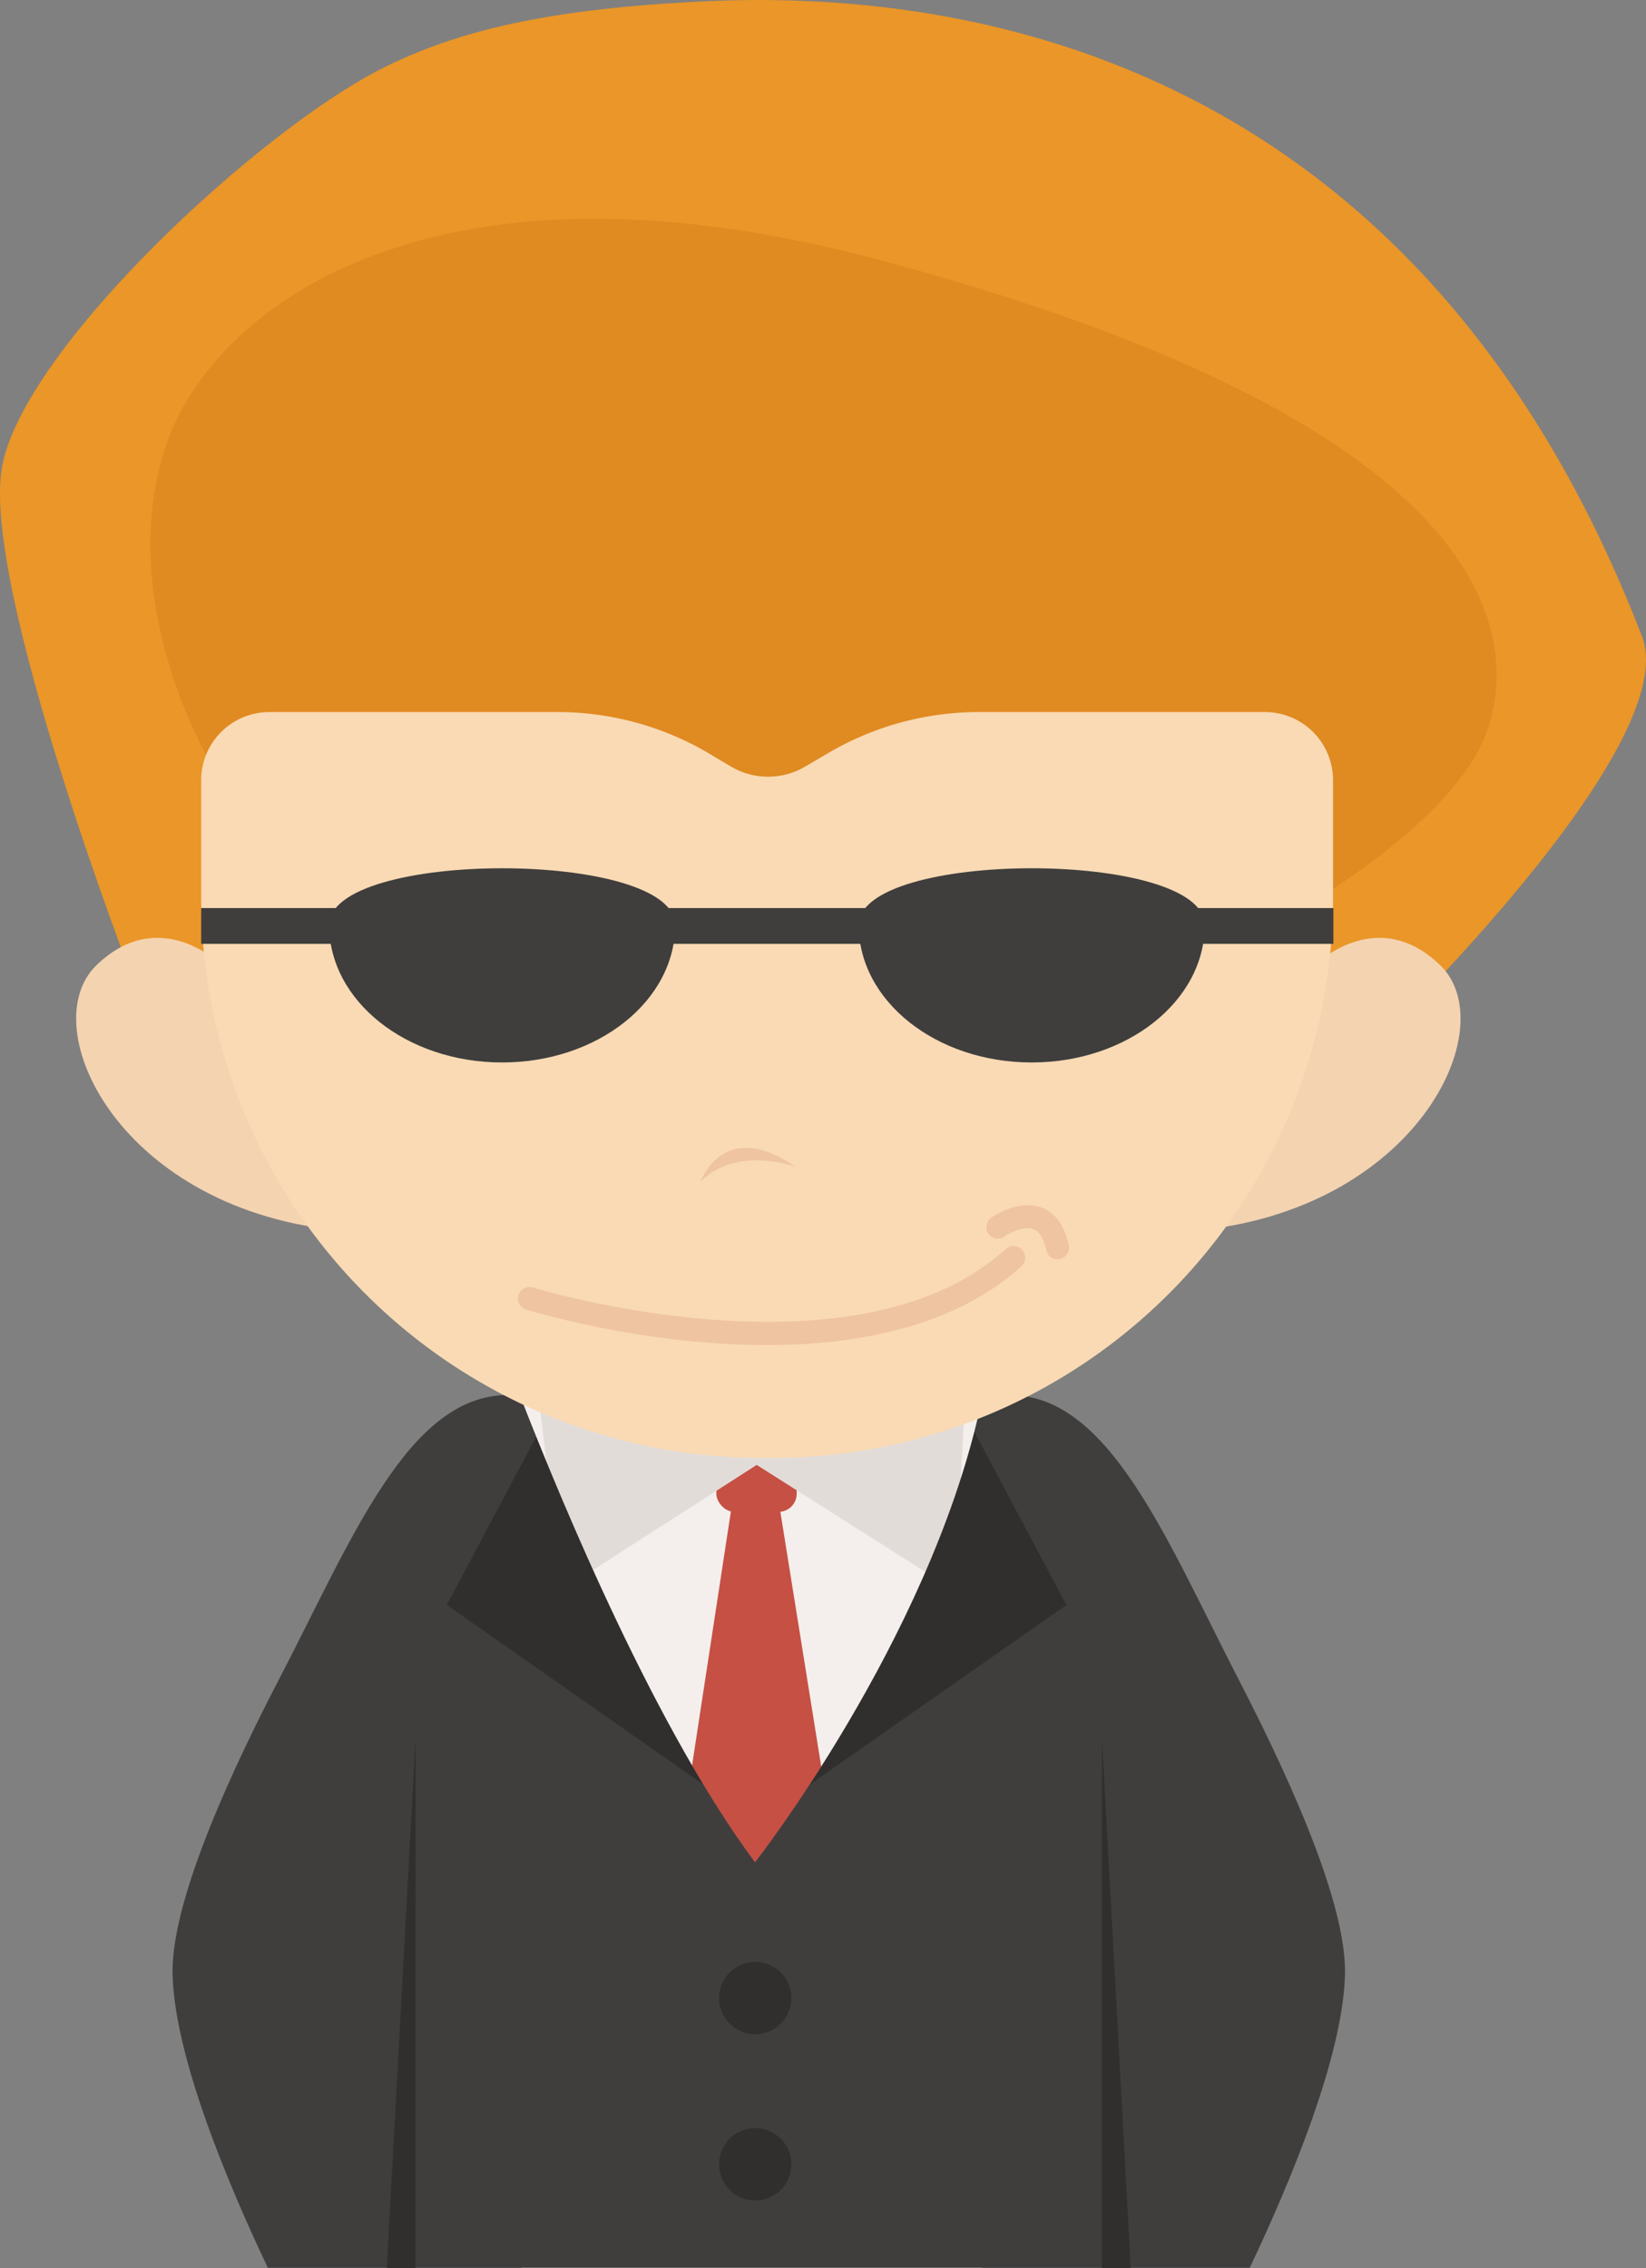 <svg xmlns="http://www.w3.org/2000/svg" viewBox="0 0 188.92 260.28"><rect x="0" y="0" width="188.92" height="260.28" fill="#808080" stroke="none"/><defs><style>.cls-1{fill:#f4efed;}.cls-2{fill:#c65044;}.cls-3{fill:#e2dcd9;}.cls-4{fill:#3f3e3d;}.cls-5{fill:#302f2d;}.cls-6{fill:#ea9628;}.cls-7{fill:#e08a22;}.cls-8{fill:#f4d3b0;}.cls-9{fill:#f9dab4;}.cls-10{fill:#efc4a0;}</style></defs><title>资源 70</title><g id="图层_2" data-name="图层 2"><g id="Layer_1" data-name="Layer 1"><rect class="cls-1" x="59.89" y="158.75" width="52.78" height="101.53"/><rect class="cls-2" x="82.22" y="162.71" width="9.22" height="10.78" rx="2.08"/><polygon class="cls-2" points="84.04 172.45 73.9 238.76 87.17 248.36 99.98 238.38 89.4 172.45 84.04 172.45"/><polygon class="cls-3" points="61.8 160.15 64.48 182.47 86.85 168.1 109.51 182.47 110.82 160.05 61.8 160.15"/><path class="cls-4" d="M115.93,160.09l-1.41,0c-1.71.38-2.06,1.24-2.11,1.8-6,26.58-25.75,51.82-25.75,51.82-11.28-15.14-21.94-40.59-27-53.62l-1.41,0c-11.45,0-18,16.84-26.21,32.58-7.27,14-12.45,26.75-12.23,34,.28,9.44,6.31,23.83,10.93,33.56h112.7c4.62-9.73,10.65-24.12,10.93-33.56.22-7.26-5-20-12.23-34C134,176.93,127.38,160.09,115.93,160.09Z"/><polygon class="cls-5" points="47.7 260.25 47.7 199.53 44.39 260.25 47.7 260.25"/><polygon class="cls-5" points="126.48 199.53 126.48 260.25 129.78 260.25 126.48 199.53"/><circle class="cls-5" cx="86.68" cy="229.28" r="4.15"/><path class="cls-5" d="M82.53,248.36a4.15,4.15,0,1,0,4.15-4.15A4.14,4.14,0,0,0,82.53,248.36Z"/><path class="cls-5" d="M93,204.74h0c6-9.23,14.74-24.44,18.85-40.4h0l10.55,19.84Z"/><path class="cls-5" d="M61.53,164.88c4.43,11,11.4,27,19.14,39.86L51.28,184.17Z"/><path class="cls-6" d="M153,124.51S193.69,86.59,188.45,73C164,9.62,115.18-1.49,80.92.15,62.72,1,52.56,3.59,44.32,7.62,30.14,14.53,2.59,40,.22,53.67s15.14,59,15.14,59Z"/><path class="cls-7" d="M24.17,87.54S13,69.07,19.07,51.06c5.11-15.14,29.53-35.17,81.69-21.27,84.41,22.49,71.44,52.1,68.61,56.92-6.6,11.25-25.93,20.91-25.93,20.91Z"/><path class="cls-8" d="M25.46,110.76s-7.08-7.07-14.39,0,2.68,28.3,28.54,30.5Z"/><path class="cls-8" d="M150.91,110.76s7.07-7.07,14.39,0-2.68,28.3-28.54,30.5Z"/><path class="cls-9" d="M88.71,167.3h-1.3A64.32,64.32,0,0,1,23.09,103V89.53a7.82,7.82,0,0,1,7.81-7.82H64a34.15,34.15,0,0,1,17.79,5l2,1.19a8.39,8.39,0,0,0,8.62.07L95,86.45a34.11,34.11,0,0,1,17.34-4.74h32.91A7.82,7.82,0,0,1,153,89.53V103A64.33,64.33,0,0,1,88.71,167.3Z"/><path class="cls-10" d="M80.41,135.6s2.58-7.45,10.89-1.72C91.3,133.88,84.52,131.4,80.41,135.6Z"/><path class="cls-10" d="M88,154.35q-3,0-6.3-.24a105.76,105.76,0,0,1-21.32-3.84,1.32,1.32,0,0,1-.87-1.65,1.33,1.33,0,0,1,1.65-.88c.37.12,37.05,11.25,54.28-4.42a1.32,1.32,0,0,1,1.78,2C110.67,151.26,100.65,154.35,88,154.35Z"/><path class="cls-10" d="M121.37,144.5a1.32,1.32,0,0,1-1.29-1.05c-.28-1.32-.76-2.12-1.44-2.39-1.16-.45-3,.55-3.36.84a1.32,1.32,0,0,1-1.52-2.16c.32-.22,3.21-2.17,5.84-1.14,1.56.61,2.59,2.06,3.07,4.3a1.33,1.33,0,0,1-1.3,1.6Z"/><path class="cls-4" d="M77.49,106.16c0,8.7-8.89,15.76-19.86,15.76s-19.85-7.06-19.85-15.76S77.49,97.46,77.49,106.16Z"/><rect class="cls-4" x="23.09" y="104.2" width="129.95" height="4.11"/><path class="cls-4" d="M138.27,106.16c0,8.7-8.89,15.76-19.86,15.76s-19.85-7.06-19.85-15.76S138.27,97.46,138.27,106.16Z"/></g></g></svg>